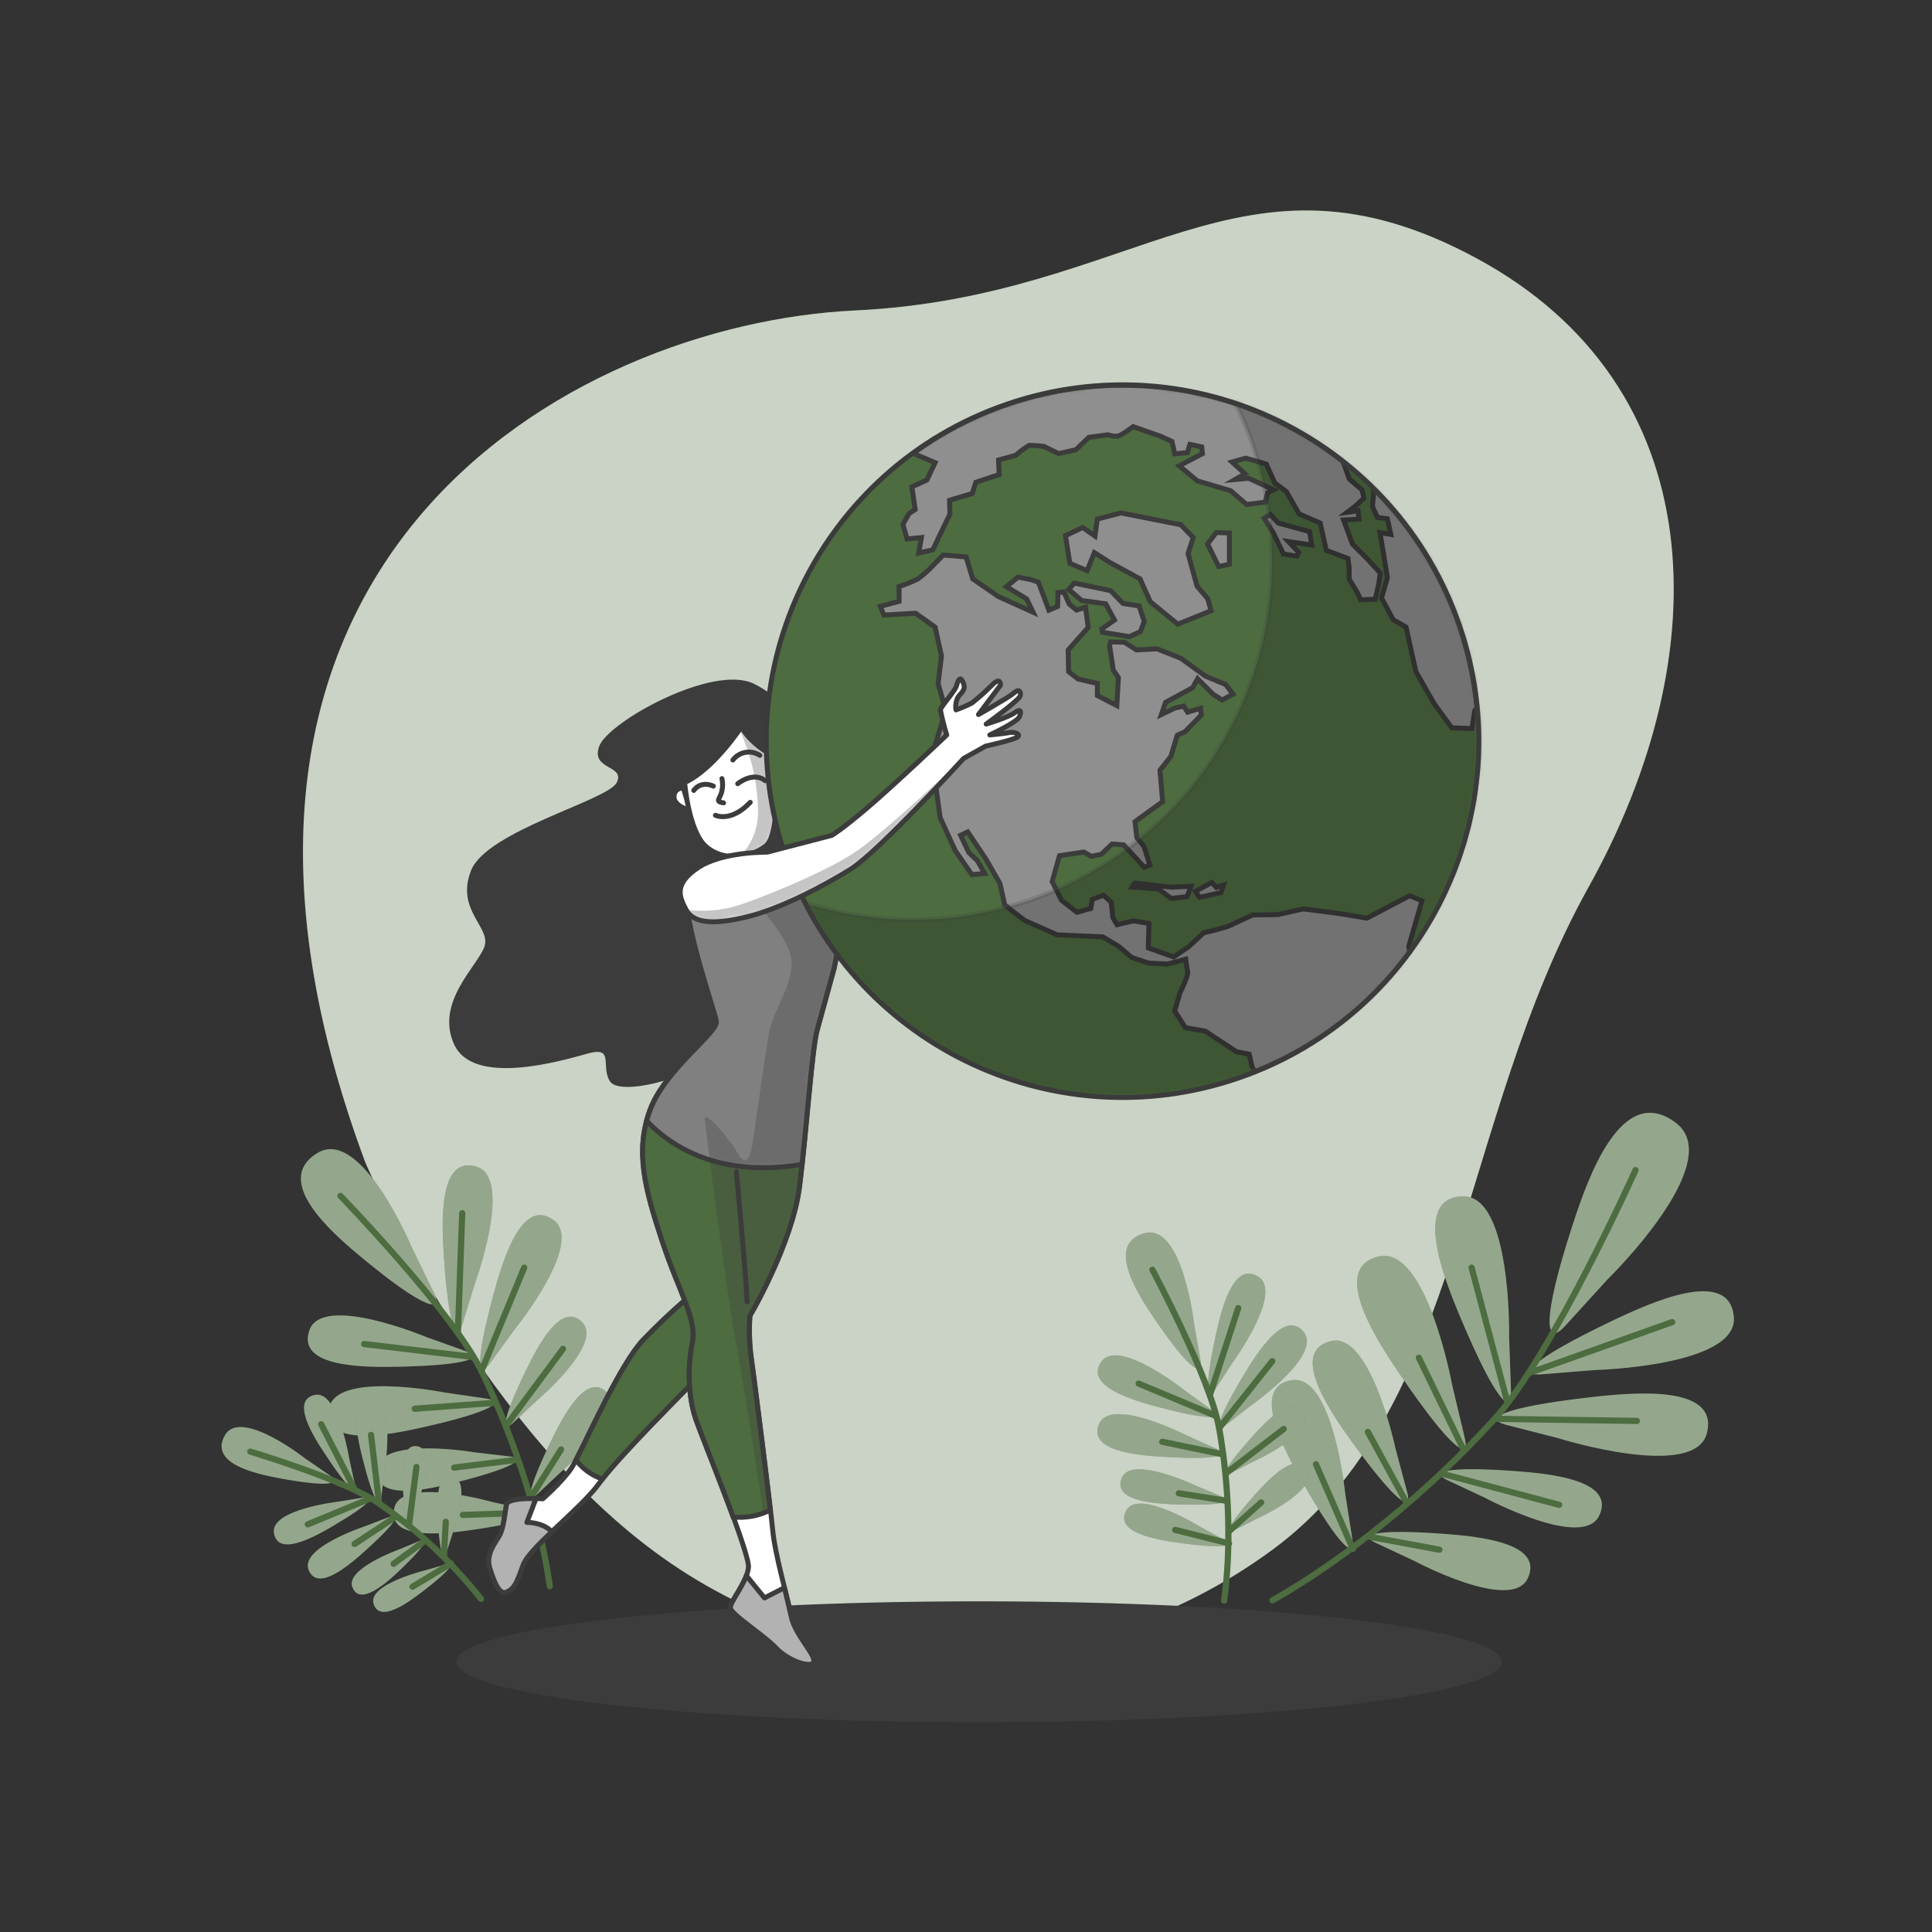 <svg width="390" height="390" viewBox="0 0 390 390" fill="none" xmlns="http://www.w3.org/2000/svg">
<rect x="0" y="0" width="390" height="390" fill="#333333" stroke="none"/>
<path d="M73.679 234.476C73.679 234.476 95.3 285.956 132.031 313.162C168.761 340.369 218.166 341.172 256.768 312.905C295.37 284.638 294.325 226.325 320.674 179.072C347.022 131.82 345.743 77.93 298.093 52.159C250.442 26.387 229.835 59.959 172.583 62.673C115.331 65.387 28.642 113.201 73.679 234.476Z" fill="#4D6C40"/>
<path opacity="0.7" d="M73.679 234.476C73.679 234.476 95.3 285.956 132.031 313.162C168.761 340.369 218.166 341.172 256.768 312.905C295.37 284.638 294.325 226.325 320.674 179.072C347.022 131.82 345.743 77.93 298.093 52.159C250.442 26.387 229.835 59.959 172.583 62.673C115.331 65.387 28.642 113.201 73.679 234.476Z" fill="white"/>
<path d="M93.343 267.283C92.235 270.839 90.574 268.187 89.606 253.734C89.146 246.956 88.475 233.095 96.213 235.513C103.646 237.853 95.87 259.069 95.87 259.069L93.343 267.283ZM103.795 268.476C103.795 268.476 118.045 250.926 111.766 246.308C105.238 241.504 101.369 254.834 99.598 261.394C95.823 275.379 96.533 278.429 98.74 275.434L103.795 268.476ZM108.287 282.789C108.287 282.789 121.727 271.44 117.601 267.002C113.303 262.384 108.412 272.009 106.111 276.767C101.197 286.907 101.299 289.349 103.42 287.368L108.287 282.789ZM113.365 297.016C113.365 297.016 126.805 285.659 122.671 281.221C118.381 276.604 113.49 286.237 111.189 290.995C106.275 301.135 106.376 303.568 108.498 301.595L113.365 297.016ZM85.995 269.88C85.995 269.88 65.146 261.136 62.486 268.453C59.709 276.065 73.585 276.034 80.379 275.894C94.864 275.582 97.586 274.045 94.084 272.774L85.995 269.88ZM89.762 281.096C89.762 281.096 67.587 276.674 66.433 284.372C65.231 292.391 78.827 289.598 85.449 288.101C99.583 284.926 101.946 282.875 98.257 282.329L89.762 281.096ZM95.753 293.171C95.753 293.171 76.9 289.942 76.105 296.478C75.27 303.287 86.705 300.612 92.266 299.192C104.146 296.182 106.103 294.395 102.968 294.013L95.753 293.171ZM99.497 303.233C99.497 303.233 81.12 297.96 79.607 304.403C78.047 311.08 89.747 309.637 95.394 308.818C107.523 307.078 109.652 305.51 106.579 304.801L99.497 303.233ZM83.218 252.018C83.218 252.018 72.969 227.37 64.1 232.736C54.873 238.321 66.94 248.82 72.961 253.796C85.792 264.475 89.536 264.989 87.633 261.05L83.218 252.018Z" fill="#4D6C40"/>
<path opacity="0.4" d="M93.343 267.283C92.235 270.839 90.574 268.187 89.606 253.734C89.146 246.956 88.475 233.095 96.213 235.513C103.646 237.853 95.87 259.069 95.87 259.069L93.343 267.283ZM103.795 268.476C103.795 268.476 118.045 250.926 111.766 246.308C105.238 241.504 101.369 254.834 99.598 261.394C95.823 275.379 96.533 278.429 98.74 275.434L103.795 268.476ZM108.287 282.789C108.287 282.789 121.727 271.44 117.601 267.002C113.303 262.384 108.412 272.009 106.111 276.767C101.197 286.907 101.299 289.349 103.42 287.368L108.287 282.789ZM113.365 297.016C113.365 297.016 126.805 285.659 122.671 281.221C118.381 276.604 113.49 286.237 111.189 290.995C106.275 301.135 106.376 303.568 108.498 301.595L113.365 297.016ZM85.995 269.88C85.995 269.88 65.146 261.136 62.486 268.453C59.709 276.065 73.585 276.034 80.379 275.894C94.864 275.582 97.586 274.045 94.084 272.774L85.995 269.88ZM89.762 281.096C89.762 281.096 67.587 276.674 66.433 284.372C65.231 292.391 78.827 289.598 85.449 288.101C99.583 284.926 101.946 282.875 98.257 282.329L89.762 281.096ZM95.753 293.171C95.753 293.171 76.9 289.942 76.105 296.478C75.27 303.287 86.705 300.612 92.266 299.192C104.146 296.182 106.103 294.395 102.968 294.013L95.753 293.171ZM99.497 303.233C99.497 303.233 81.12 297.96 79.607 304.403C78.047 311.08 89.747 309.637 95.394 308.818C107.523 307.078 109.652 305.51 106.579 304.801L99.497 303.233ZM83.218 252.018C83.218 252.018 72.969 227.37 64.1 232.736C54.873 238.321 66.94 248.82 72.961 253.796C85.792 264.475 89.536 264.989 87.633 261.05L83.218 252.018Z" fill="white"/>
<path d="M68.718 241.402C68.718 241.402 91.252 264.67 97.18 276.76C103.997 290.651 109.114 306.875 110.986 320.206" stroke="#4D6C40" stroke-width="1.252" stroke-linecap="round" stroke-linejoin="round"/>
<path d="M92.438 268.944L93.304 244.897" stroke="#4D6C40" stroke-width="1.252" stroke-linecap="round" stroke-linejoin="round"/>
<path d="M97.18 276.76L105.815 255.895" stroke="#4D6C40" stroke-width="1.252" stroke-linecap="round" stroke-linejoin="round"/>
<path d="M95.433 273.913L73.515 271.315" stroke="#4D6C40" stroke-width="1.252" stroke-linecap="round" stroke-linejoin="round"/>
<path d="M102.172 287.773L113.654 272.282" stroke="#4D6C40" stroke-width="1.252" stroke-linecap="round" stroke-linejoin="round"/>
<path d="M100.012 283.163L83.725 284.372" stroke="#4D6C40" stroke-width="1.252" stroke-linecap="round" stroke-linejoin="round"/>
<path d="M104.122 294.723L91.681 296.252" stroke="#4D6C40" stroke-width="1.252" stroke-linecap="round" stroke-linejoin="round"/>
<path d="M107.312 302.047L113.256 292.586" stroke="#4D6C40" stroke-width="1.252" stroke-linecap="round" stroke-linejoin="round"/>
<path d="M108.077 305.323L93.421 305.807" stroke="#4D6C40" stroke-width="1.252" stroke-linecap="round" stroke-linejoin="round"/>
<path d="M311.126 277.43C306.4 277.789 308.786 274.583 325.377 266.659C333.177 262.938 349.237 255.645 350.002 265.925C350.735 275.792 322.007 276.557 322.007 276.557L311.126 277.43ZM314.613 290.332C314.613 290.332 342.03 298.912 344.542 289.364C347.155 279.396 329.589 281.073 321.017 282.056C302.718 284.154 299.45 286.424 304.036 287.617L314.613 290.332ZM299.793 302.359C299.793 302.359 319.511 312.913 322.819 305.955C326.258 298.717 312.585 297.453 305.885 296.962C291.595 295.916 288.772 297.18 292.102 298.756L299.793 302.359ZM285.363 315.026C285.363 315.026 305.081 325.58 308.389 318.622C311.828 311.384 298.155 310.12 291.463 309.629C277.165 308.584 274.342 309.839 277.672 311.423L285.363 315.026ZM304.637 269.942C304.637 269.942 305.198 241.215 295.277 241.496C284.973 241.792 291.525 258.172 294.879 266.128C302.032 283.101 305.128 285.628 305.019 280.855L304.637 269.942ZM293.155 279.653C293.155 279.653 287.984 251.386 278.335 253.625C268.297 255.965 277.976 270.722 282.844 277.805C293.225 293.015 296.759 294.848 295.675 290.238L293.155 279.653ZM281.697 292.399C281.697 292.399 276.674 268.609 268.57 270.73C260.138 272.938 268.663 285.191 272.945 291.104C282.079 303.724 285.106 305.198 284.084 301.322L281.697 292.399ZM271.557 301.54C271.557 301.54 269.084 277.36 260.809 278.6C252.19 279.903 259.358 292.991 262.993 299.325C270.738 312.85 273.585 314.629 272.984 310.666L271.557 301.54ZM324.48 258.281C324.48 258.281 348.793 234.624 338.294 226.66C327.374 218.377 320.627 237.58 317.538 247.01C310.939 267.189 312.078 271.846 315.853 267.751L324.48 258.281Z" fill="#4D6C40"/>
<path opacity="0.4" d="M311.126 277.43C306.4 277.789 308.786 274.583 325.377 266.659C333.177 262.938 349.237 255.645 350.002 265.925C350.735 275.792 322.007 276.557 322.007 276.557L311.126 277.43ZM314.613 290.332C314.613 290.332 342.03 298.912 344.542 289.364C347.155 279.396 329.589 281.073 321.017 282.056C302.718 284.154 299.45 286.424 304.036 287.617L314.613 290.332ZM299.793 302.359C299.793 302.359 319.511 312.913 322.819 305.955C326.258 298.717 312.585 297.453 305.885 296.962C291.595 295.916 288.772 297.18 292.102 298.756L299.793 302.359ZM285.363 315.026C285.363 315.026 305.081 325.58 308.389 318.622C311.828 311.384 298.155 310.12 291.463 309.629C277.165 308.584 274.342 309.839 277.672 311.423L285.363 315.026ZM304.637 269.942C304.637 269.942 305.198 241.215 295.277 241.496C284.973 241.792 291.525 258.172 294.879 266.128C302.032 283.101 305.128 285.628 305.019 280.855L304.637 269.942ZM293.155 279.653C293.155 279.653 287.984 251.386 278.335 253.625C268.297 255.965 277.976 270.722 282.844 277.805C293.225 293.015 296.759 294.848 295.675 290.238L293.155 279.653ZM281.697 292.399C281.697 292.399 276.674 268.609 268.57 270.73C260.138 272.938 268.663 285.191 272.945 291.104C282.079 303.724 285.106 305.198 284.084 301.322L281.697 292.399ZM271.557 301.54C271.557 301.54 269.084 277.36 260.809 278.6C252.19 279.903 259.358 292.991 262.993 299.325C270.738 312.85 273.585 314.629 272.984 310.666L271.557 301.54ZM324.48 258.281C324.48 258.281 348.793 234.624 338.294 226.66C327.374 218.377 320.627 237.58 317.538 247.01C310.939 267.189 312.078 271.846 315.853 267.751L324.48 258.281Z" fill="white"/>
<path d="M330.158 236.2C330.158 236.2 313.232 273.733 301.727 286.408C288.514 300.979 271.736 314.629 256.862 323.068" stroke="#4D6C40" stroke-width="1.252" stroke-linecap="round" stroke-linejoin="round"/>
<path d="M308.732 277.134L337.553 266.885" stroke="#4D6C40" stroke-width="1.252" stroke-linecap="round" stroke-linejoin="round"/>
<path d="M301.728 286.408L330.432 286.829" stroke="#4D6C40" stroke-width="1.252" stroke-linecap="round" stroke-linejoin="round"/>
<path d="M304.263 283.007L297.063 255.887" stroke="#4D6C40" stroke-width="1.252" stroke-linecap="round" stroke-linejoin="round"/>
<path d="M291.049 297.476L314.738 303.771" stroke="#4D6C40" stroke-width="1.252" stroke-linecap="round" stroke-linejoin="round"/>
<path d="M295.487 292.757L286.416 274.076" stroke="#4D6C40" stroke-width="1.252" stroke-linecap="round" stroke-linejoin="round"/>
<path d="M283.756 303.03L276.12 289.052" stroke="#4D6C40" stroke-width="1.252" stroke-linecap="round" stroke-linejoin="round"/>
<path d="M276.596 310.237L290.566 312.827" stroke="#4D6C40" stroke-width="1.252" stroke-linecap="round" stroke-linejoin="round"/>
<path d="M273.086 312.671L265.645 295.581" stroke="#4D6C40" stroke-width="1.252" stroke-linecap="round" stroke-linejoin="round"/>
<path d="M245.271 280.504C243.711 282.883 243.048 280.589 245.372 269.763C246.464 264.685 248.89 254.358 254.062 257.767C259.03 261.043 248.851 275.005 248.851 275.005L245.271 280.504ZM252.697 283.577C252.697 283.577 266.861 273.679 263.219 268.967C259.436 264.069 253.789 273.047 251.105 277.493C245.388 286.978 245.271 289.364 247.525 287.633L252.697 283.577ZM252.993 295.043C252.993 295.043 265.255 289.528 263.133 285.402C260.949 281.104 255.333 287.149 252.634 290.16C246.886 296.579 246.449 298.389 248.43 297.383L252.993 295.043ZM253.726 306.563C253.726 306.563 265.988 301.049 263.866 296.923C261.682 292.625 256.066 298.67 253.367 301.681C247.627 308.1 247.19 309.91 249.163 308.903L253.726 306.563ZM239.335 280.823C239.335 280.823 225.857 270.013 222.362 274.825C218.72 279.841 228.922 282.734 233.945 284.06C244.647 286.876 246.971 286.322 244.663 284.653L239.335 280.823ZM239.741 289.856C239.741 289.856 224.383 281.939 221.91 287.352C219.344 292.991 229.921 293.803 235.1 294.099C246.152 294.739 248.321 293.725 245.723 292.539L239.741 289.856ZM241.605 299.996C241.605 299.996 228.431 293.654 226.465 298.295C224.422 303.116 233.392 303.56 237.775 303.693C247.135 303.974 248.953 303.069 246.73 302.133L241.605 299.996ZM242.237 308.178C242.237 308.178 229.811 300.479 227.37 304.879C224.819 309.457 233.688 310.846 238.04 311.446C247.315 312.725 249.21 312.016 247.104 310.846L242.237 308.178ZM241.02 267.127C241.02 267.127 238.68 246.847 231.028 248.945C223.072 251.105 229.733 261.355 233.103 266.3C240.287 276.845 242.923 278 242.362 274.716L241.02 267.127Z" fill="#4D6C40"/>
<path opacity="0.4" d="M245.271 280.504C243.711 282.883 243.048 280.589 245.372 269.763C246.464 264.685 248.89 254.358 254.062 257.767C259.03 261.043 248.851 275.005 248.851 275.005L245.271 280.504ZM252.697 283.577C252.697 283.577 266.861 273.679 263.219 268.967C259.436 264.069 253.789 273.047 251.105 277.493C245.388 286.978 245.271 289.364 247.525 287.633L252.697 283.577ZM252.993 295.043C252.993 295.043 265.255 289.528 263.133 285.402C260.949 281.104 255.333 287.149 252.634 290.16C246.886 296.579 246.449 298.389 248.43 297.383L252.993 295.043ZM253.726 306.563C253.726 306.563 265.988 301.049 263.866 296.923C261.682 292.625 256.066 298.67 253.367 301.681C247.627 308.1 247.19 309.91 249.163 308.903L253.726 306.563ZM239.335 280.823C239.335 280.823 225.857 270.013 222.362 274.825C218.72 279.841 228.922 282.734 233.945 284.06C244.647 286.876 246.971 286.322 244.663 284.653L239.335 280.823ZM239.741 289.856C239.741 289.856 224.383 281.939 221.91 287.352C219.344 292.991 229.921 293.803 235.1 294.099C246.152 294.739 248.321 293.725 245.723 292.539L239.741 289.856ZM241.605 299.996C241.605 299.996 228.431 293.654 226.465 298.295C224.422 303.116 233.392 303.56 237.775 303.693C247.135 303.974 248.953 303.069 246.73 302.133L241.605 299.996ZM242.237 308.178C242.237 308.178 229.811 300.479 227.37 304.879C224.819 309.457 233.688 310.846 238.04 311.446C247.315 312.725 249.21 312.016 247.104 310.846L242.237 308.178ZM241.02 267.127C241.02 267.127 238.68 246.847 231.028 248.945C223.072 251.105 229.733 261.355 233.103 266.3C240.287 276.845 242.923 278 242.362 274.716L241.02 267.127Z" fill="white"/>
<path d="M232.627 256.308C232.627 256.308 244.288 278.148 246.098 288.288C248.188 299.933 248.531 312.928 247.096 323.123" stroke="#4D6C40" stroke-width="1.252" stroke-linecap="round" stroke-linejoin="round"/>
<path d="M244.257 281.533L249.951 264.053" stroke="#4D6C40" stroke-width="1.252" stroke-linecap="round" stroke-linejoin="round"/>
<path d="M246.098 288.272L256.831 274.763" stroke="#4D6C40" stroke-width="1.252" stroke-linecap="round" stroke-linejoin="round"/>
<path d="M245.412 285.815L229.851 279.295" stroke="#4D6C40" stroke-width="1.252" stroke-linecap="round" stroke-linejoin="round"/>
<path d="M247.447 297.422L259.139 288.452" stroke="#4D6C40" stroke-width="1.252" stroke-linecap="round" stroke-linejoin="round"/>
<path d="M246.831 293.576L234.608 291.041" stroke="#4D6C40" stroke-width="1.252" stroke-linecap="round" stroke-linejoin="round"/>
<path d="M247.416 302.929L237.955 301.439" stroke="#4D6C40" stroke-width="1.252" stroke-linecap="round" stroke-linejoin="round"/>
<path d="M248.219 308.989L254.576 303.287" stroke="#4D6C40" stroke-width="1.252" stroke-linecap="round" stroke-linejoin="round"/>
<path d="M248.095 311.555L237.221 308.825" stroke="#4D6C40" stroke-width="1.252" stroke-linecap="round" stroke-linejoin="round"/>
<path d="M71.604 299.52C72.08 301.774 70.387 300.846 65.504 293.342C63.18 289.864 58.664 282.586 63.57 281.58C68.25 280.589 70.489 294.388 70.489 294.388L71.604 299.52ZM77.602 297.008C77.602 297.008 79.989 283.249 75.216 282.649C70.239 282.032 72.181 290.386 73.203 294.458C75.387 303.139 76.69 304.598 76.971 302.258L77.602 297.008ZM84.349 303.373C84.349 303.373 88.163 293.194 84.599 292.048C80.894 290.854 81.159 297.508 81.354 300.784C81.767 307.733 82.555 309.02 83.101 307.312L84.349 303.373ZM91.369 309.512C91.369 309.512 95.183 299.333 91.619 298.186C87.914 296.993 88.179 303.646 88.374 306.922C88.787 313.872 89.575 315.159 90.121 313.451L91.369 309.512ZM68.406 303.116C68.406 303.116 54.53 304.676 55.302 309.442C56.082 314.387 63.578 310.183 67.197 308.053C74.911 303.521 75.918 301.868 73.64 302.242L68.406 303.116ZM73.866 308.03C73.866 308.03 60.606 312.335 62.275 316.836C64.046 321.516 70.528 315.916 73.656 313.108C80.317 307.133 80.972 305.308 78.819 306.127L73.866 308.03ZM80.738 312.71C80.738 312.71 69.6 316.657 71.144 320.424C72.704 324.324 78.102 319.449 80.675 317.008C86.135 311.797 86.689 310.245 84.88 310.986L80.738 312.71ZM85.792 317.008C85.792 317.008 74.272 319.8 75.403 323.7C76.581 327.772 82.423 323.474 85.246 321.313C91.268 316.719 91.939 315.229 90.067 315.775L85.792 317.008ZM61.526 294.356C61.526 294.356 48.563 284.162 45.404 289.731C42.112 295.526 51.784 297.531 56.542 298.428C66.682 300.308 68.859 299.458 66.682 297.905L61.526 294.356Z" fill="#4D6C40"/>
<path opacity="0.4" d="M71.604 299.52C72.08 301.774 70.387 300.846 65.504 293.342C63.18 289.864 58.664 282.586 63.57 281.58C68.25 280.589 70.489 294.388 70.489 294.388L71.604 299.52ZM77.602 297.008C77.602 297.008 79.989 283.249 75.216 282.649C70.239 282.032 72.181 290.386 73.203 294.458C75.387 303.139 76.69 304.598 76.971 302.258L77.602 297.008ZM84.349 303.373C84.349 303.373 88.163 293.194 84.599 292.048C80.894 290.854 81.159 297.508 81.354 300.784C81.767 307.733 82.555 309.02 83.101 307.312L84.349 303.373ZM91.369 309.512C91.369 309.512 95.183 299.333 91.619 298.186C87.914 296.993 88.179 303.646 88.374 306.922C88.787 313.872 89.575 315.159 90.121 313.451L91.369 309.512ZM68.406 303.116C68.406 303.116 54.53 304.676 55.302 309.442C56.082 314.387 63.578 310.183 67.197 308.053C74.911 303.521 75.918 301.868 73.64 302.242L68.406 303.116ZM73.866 308.03C73.866 308.03 60.606 312.335 62.275 316.836C64.046 321.516 70.528 315.916 73.656 313.108C80.317 307.133 80.972 305.308 78.819 306.127L73.866 308.03ZM80.738 312.71C80.738 312.71 69.6 316.657 71.144 320.424C72.704 324.324 78.102 319.449 80.675 317.008C86.135 311.797 86.689 310.245 84.88 310.986L80.738 312.71ZM85.792 317.008C85.792 317.008 74.272 319.8 75.403 323.7C76.581 327.772 82.423 323.474 85.246 321.313C91.268 316.719 91.939 315.229 90.067 315.775L85.792 317.008ZM61.526 294.356C61.526 294.356 48.563 284.162 45.404 289.731C42.112 295.526 51.784 297.531 56.542 298.428C66.682 300.308 68.859 299.458 66.682 297.905L61.526 294.356Z" fill="white"/>
<path d="M50.521 293.03C50.521 293.03 69.693 298.74 76.534 303.506C84.311 308.862 91.242 315.353 97.095 322.764" stroke="#4D6C40" stroke-width="1.252" stroke-linecap="round" stroke-linejoin="round"/>
<path d="M71.62 300.721L64.834 287.492" stroke="#4D6C40" stroke-width="1.252" stroke-linecap="round" stroke-linejoin="round"/>
<path d="M76.534 303.506L74.896 289.645" stroke="#4D6C40" stroke-width="1.252" stroke-linecap="round" stroke-linejoin="round"/>
<path d="M74.74 302.5L62.135 307.71" stroke="#4D6C40" stroke-width="1.252" stroke-linecap="round" stroke-linejoin="round"/>
<path d="M82.555 307.936L84.068 296.119" stroke="#4D6C40" stroke-width="1.252" stroke-linecap="round" stroke-linejoin="round"/>
<path d="M79.997 306.103L71.581 311.672" stroke="#4D6C40" stroke-width="1.252" stroke-linecap="round" stroke-linejoin="round"/>
<path d="M85.699 311.095L79.451 315.674" stroke="#4D6C40" stroke-width="1.252" stroke-linecap="round" stroke-linejoin="round"/>
<path d="M89.63 314.083L89.981 307.187" stroke="#4D6C40" stroke-width="1.252" stroke-linecap="round" stroke-linejoin="round"/>
<path d="M91.034 315.619L83.273 320.299" stroke="#4D6C40" stroke-width="1.252" stroke-linecap="round" stroke-linejoin="round"/>
<path d="M197.629 347.662C255.905 347.662 303.147 342.196 303.147 335.455C303.147 328.713 255.905 323.248 197.629 323.248C139.352 323.248 92.11 328.713 92.11 335.455C92.11 342.196 139.352 347.662 197.629 347.662Z" fill="#3C3C3C"/>
<path d="M163.8 150.758C163.8 150.758 160.399 142.022 152.155 138.013C143.91 134.004 122.912 145.642 120.994 150.563C119.075 155.485 126.321 154.378 124.488 157.981C122.655 161.585 98.28 167.7 95.098 175.703C91.915 183.706 99.122 187.145 97.804 191.045C96.486 194.945 87.742 202.348 91.689 210.857C95.636 219.367 113.287 214.157 118.7 212.659C124.114 211.162 121.196 215.218 123.115 218.267C125.034 221.317 138.973 217.784 143.793 213.322C148.613 208.861 146.609 218.33 151.312 217.074C153.028 216.622 157.053 208.034 160.937 193.674C164.822 179.314 167.466 163.511 163.8 150.758Z" fill="#3C3C3C"/>
<path d="M139.058 261.791C139.058 261.791 135.104 265.06 129.987 270.317C124.87 275.574 117.234 293.53 115.385 296.314C113.537 299.099 109.574 302.554 109.574 302.554C109.574 302.554 102.554 302.086 102.235 303.732C101.915 305.378 101.712 308.467 100.776 310.066C99.84 311.665 98.038 313.825 98.888 316.579C99.739 319.332 100.807 322.101 102.305 321.368C103.802 320.635 104.286 319.636 105.565 315.986C106.844 312.335 117.328 304.528 120.994 299.38C124.66 294.232 138.427 280.621 140.213 278.671C141.999 276.721 144.893 277.321 146.039 269.1C147.186 260.879 142.966 259.147 139.058 261.791Z" fill="white" stroke="#3C3C3C" stroke-linecap="round" stroke-linejoin="round"/>
<path d="M140.213 278.678C142.007 276.721 144.893 277.329 146.039 269.108C147.186 260.887 142.966 259.147 139.058 261.791C139.058 261.791 135.104 265.06 129.987 270.317C125.471 274.95 119.012 289.435 116.275 294.723C117.624 296.513 119.484 297.851 121.61 298.561C125.986 292.913 138.512 280.535 140.213 278.678Z" fill="#4D6C40" stroke="#3C3C3C" stroke-miterlimit="10"/>
<path d="M106.353 307.32L108.194 302.507C106.135 302.461 102.461 302.554 102.235 303.732C101.923 305.37 101.712 308.467 100.776 310.066C99.84 311.665 98.038 313.825 98.888 316.579C99.739 319.332 100.807 322.093 102.305 321.368C103.802 320.642 104.286 319.636 105.565 315.986C106.142 314.348 108.56 311.883 111.384 309.192C109.512 307.219 106.353 307.32 106.353 307.32Z" fill="#B2B2B2" stroke="#3C3C3C" stroke-linecap="round" stroke-linejoin="round"/>
<path d="M149.908 175.009C149.908 175.009 141.406 173.3 138.988 178.019C136.57 182.738 144.253 203.892 144.581 206.193C144.908 208.494 134.183 215.904 131.196 224.133C128.209 232.362 130.143 239.834 133.661 250.474C137.179 261.113 140.743 266.222 139.768 271.034C138.793 275.847 138.871 282.032 140.548 286.697C142.225 291.361 151.281 313.42 151.086 316.337C150.891 319.254 147.373 323.24 147.451 324.542C147.529 325.845 154.237 330.041 156.663 332.639C159.089 335.236 163.862 336.859 164.284 335.423C164.705 333.988 160.423 329.963 159.697 326.173C158.972 322.382 156.452 313.927 155.977 308.857C155.501 303.787 151.983 276.097 151.531 273.117C151.265 270.63 151.216 268.125 151.382 265.629C151.382 265.629 159.962 251.09 161.413 239.476C162.864 227.861 163.917 211.684 164.986 207.854C166.054 204.025 168.418 195.374 168.418 195.374C169.373 190.907 169.636 186.319 169.198 181.771C168.332 175.211 158.668 173.917 155.555 174.197C152.443 174.478 149.908 175.009 149.908 175.009Z" fill="white" stroke="#3C3C3C" stroke-linecap="round" stroke-linejoin="round"/>
<path d="M155.493 304.824C154.401 295.464 151.874 275.621 151.492 273.14C151.226 270.653 151.177 268.148 151.343 265.652C151.343 265.652 159.923 251.113 161.374 239.499C161.803 236.028 162.193 232.151 162.568 228.314C156.671 228.072 144.487 226.754 133.099 220.342C132.328 221.542 131.688 222.821 131.188 224.156C128.193 232.409 130.135 239.858 133.653 250.497C137.171 261.136 140.735 266.245 139.76 271.058C138.785 275.87 138.863 282.056 140.54 286.72C141.531 289.544 145.259 298.756 148.005 306.22C150.583 306.484 153.183 305.999 155.493 304.824Z" fill="#4D6C40"/>
<mask id="mask0_20_2935" style="mask-type:luminance" maskUnits="userSpaceOnUse" x="129" y="220" width="34" height="87">
<path d="M155.493 304.824C154.401 295.464 151.874 275.621 151.492 273.14C151.226 270.653 151.177 268.148 151.343 265.652C151.343 265.652 159.923 251.113 161.374 239.499C161.803 236.028 162.193 232.151 162.568 228.314C156.671 228.072 144.487 226.754 133.099 220.342C132.328 221.542 131.688 222.821 131.188 224.156C128.193 232.409 130.135 239.858 133.653 250.497C137.171 261.136 140.735 266.245 139.76 271.058C138.785 275.87 138.863 282.056 140.54 286.72C141.531 289.544 145.259 298.756 148.005 306.22C150.583 306.484 153.183 305.999 155.493 304.824Z" fill="white"/>
</mask>
<g mask="url(#mask0_20_2935)">
<path opacity="0.3" d="M151.936 230.545C151 236.785 149.12 233.36 148.489 232.105C147.857 230.849 141.913 223.33 142.249 226.153C142.584 228.977 146.632 260.598 148.489 270.613C150.095 279.193 152.607 295.222 154.089 305.401C154.549 305.23 155.009 305.042 155.493 304.808C154.401 295.448 151.874 275.605 151.492 273.125C151.226 270.638 151.177 268.132 151.343 265.637C151.343 265.637 159.923 251.098 161.374 239.483C161.803 236.012 162.193 232.136 162.568 228.298C159.165 228.148 155.777 227.762 152.428 227.144C152.264 228.353 152.1 229.492 151.936 230.545Z" fill="#3C3C3C"/>
<path d="M148.629 236.496C148.629 236.496 150.462 255.707 150.821 262.782" stroke="#3C3C3C" stroke-linecap="round" stroke-linejoin="round"/>
</g>
<path d="M155.493 304.824C154.401 295.464 151.874 275.621 151.492 273.14C151.226 270.653 151.177 268.148 151.343 265.652C151.343 265.652 159.923 251.113 161.374 239.499C161.803 236.028 162.193 232.151 162.568 228.314C156.671 228.072 144.487 226.754 133.099 220.342C132.328 221.542 131.688 222.821 131.188 224.156C128.193 232.409 130.135 239.858 133.653 250.497C137.171 261.136 140.735 266.245 139.76 271.058C138.785 275.87 138.863 282.056 140.54 286.72C141.531 289.544 145.259 298.756 148.005 306.22C150.583 306.484 153.183 305.999 155.493 304.824Z" stroke="#3C3C3C" stroke-miterlimit="10"/>
<path d="M130.533 226.262C134.433 230.435 144.167 238.04 161.889 235.045C163.067 224.125 164.011 211.24 164.947 207.878C166.015 204.048 168.379 195.398 168.379 195.398C169.334 190.93 169.597 186.342 169.159 181.795C168.293 175.235 158.629 173.94 155.516 174.221C152.404 174.502 149.939 175.001 149.939 175.001C149.939 175.001 141.437 173.293 139.019 178.012C136.601 182.731 144.284 203.884 144.612 206.185C144.94 208.486 134.215 215.896 131.227 224.125C130.931 224.866 130.72 225.568 130.533 226.262Z" fill="#808080"/>
<mask id="mask1_20_2935" style="mask-type:luminance" maskUnits="userSpaceOnUse" x="130" y="174" width="40" height="62">
<path d="M130.533 226.262C134.433 230.435 144.167 238.04 161.889 235.045C163.067 224.125 164.011 211.24 164.947 207.878C166.015 204.048 168.379 195.398 168.379 195.398C169.334 190.93 169.597 186.342 169.159 181.795C168.293 175.235 158.629 173.94 155.516 174.221C152.404 174.502 149.939 175.001 149.939 175.001C149.939 175.001 141.437 173.293 139.019 178.012C136.601 182.731 144.284 203.884 144.612 206.185C144.94 208.486 134.215 215.896 131.227 224.125C130.931 224.866 130.72 225.568 130.533 226.262Z" fill="white"/>
</mask>
<g mask="url(#mask1_20_2935)">
<path opacity="0.3" d="M169.127 181.818C168.262 175.258 158.597 173.963 155.485 174.244C152.373 174.525 149.908 175.024 149.908 175.024C149.908 175.024 149.518 174.946 148.886 174.868L149.744 179.197C149.744 179.197 159.455 188.596 159.767 193.916C160.079 199.235 156.008 203.627 155.087 209.266C154.167 214.906 152.896 224.297 151.967 230.56C151.039 236.824 149.152 233.376 148.52 232.12C147.888 230.864 141.944 223.345 142.28 226.169C142.373 226.949 142.748 229.975 143.294 234.133C148.138 235.693 154.3 236.348 161.944 235.053C163.121 224.133 164.065 211.247 165.001 207.886C166.07 204.056 168.433 195.406 168.433 195.406C169.358 190.939 169.592 186.356 169.127 181.818Z" fill="#3C3C3C"/>
</g>
<path d="M130.533 226.262C134.433 230.435 144.167 238.04 161.889 235.045C163.067 224.125 164.011 211.24 164.947 207.878C166.015 204.048 168.379 195.398 168.379 195.398C169.334 190.93 169.597 186.342 169.159 181.795C168.293 175.235 158.629 173.94 155.516 174.221C152.404 174.502 149.939 175.001 149.939 175.001C149.939 175.001 141.437 173.293 139.019 178.012C136.601 182.731 144.284 203.884 144.612 206.185C144.94 208.486 134.215 215.896 131.227 224.125C130.931 224.866 130.72 225.568 130.533 226.262Z" stroke="#3C3C3C" stroke-linecap="round" stroke-linejoin="round"/>
<path d="M145.439 171.296C146.107 172.675 146.612 174.128 146.944 175.625C147.155 177.263 148.918 180.149 151.523 182.434C154.128 184.72 155.743 182.551 155.626 179.455C155.509 176.358 153.886 168.932 153.886 168.932C153.886 168.932 148.496 171.826 145.439 171.296Z" fill="white" stroke="#3C3C3C" stroke-linecap="round" stroke-linejoin="round"/>
<path d="M137.966 159.12C137.728 159.079 137.484 159.092 137.251 159.158C137.018 159.223 136.803 159.34 136.62 159.499C136.438 159.658 136.294 159.856 136.197 160.077C136.101 160.299 136.055 160.54 136.063 160.781C135.938 162.724 139.292 163.597 139.292 163.597L137.966 159.12Z" fill="white" stroke="#3C3C3C" stroke-linecap="round" stroke-linejoin="round"/>
<path d="M149.682 146.71C149.682 146.71 144.074 155.29 138.2 157.973C138.2 157.973 138.98 167.614 142.389 170.765C145.798 173.917 151.32 173.316 154.58 170.765C157.841 168.215 156.429 152.825 156.429 152.825C156.429 152.825 151.398 150.236 149.682 146.71Z" fill="white"/>
<mask id="mask2_20_2935" style="mask-type:luminance" maskUnits="userSpaceOnUse" x="138" y="146" width="19" height="27">
<path d="M149.682 146.71C149.682 146.71 144.074 155.29 138.2 157.973C138.2 157.973 138.98 167.614 142.389 170.765C145.798 173.917 151.32 173.316 154.58 170.765C157.841 168.215 156.429 152.825 156.429 152.825C156.429 152.825 151.398 150.236 149.682 146.71Z" fill="white"/>
</mask>
<g mask="url(#mask2_20_2935)">
<path opacity="0.3" d="M149.682 146.71L149.526 146.936L149.596 148.044C151.757 152.939 152.918 158.216 153.013 163.566C153.069 165.274 152.779 166.976 152.16 168.568C151.54 170.161 150.605 171.612 149.409 172.832C151.288 172.622 153.074 171.908 154.58 170.765C157.841 168.223 156.429 152.825 156.429 152.825C156.429 152.825 151.398 150.236 149.682 146.71Z" fill="#3C3C3C"/>
</g>
<path d="M149.682 146.71C149.682 146.71 144.074 155.29 138.2 157.973C138.2 157.973 138.98 167.614 142.389 170.765C145.798 173.917 151.32 173.316 154.58 170.765C157.841 168.215 156.429 152.825 156.429 152.825C156.429 152.825 151.398 150.236 149.682 146.71Z" stroke="#3C3C3C" stroke-linecap="round" stroke-linejoin="round"/>
<path d="M145.735 157.17C145.91 157.974 145.91 158.807 145.735 159.611C145.462 161.218 144.128 161.78 146.055 162.068" stroke="#3C3C3C" stroke-linecap="round" stroke-linejoin="round"/>
<path d="M144.425 164.58C144.425 164.58 147.545 166.093 151.445 161.959" stroke="#3C3C3C" stroke-linecap="round" stroke-linejoin="round"/>
<path d="M140.049 159.557C140.049 159.557 141.32 157.529 144.004 158.683" stroke="#3C3C3C" stroke-linecap="round" stroke-linejoin="round"/>
<path d="M148.917 158.2C148.917 158.2 152.037 155.641 154.487 157.591" stroke="#3C3C3C" stroke-linecap="round" stroke-linejoin="round"/>
<path d="M147.935 153.418C148.558 152.601 149.467 152.049 150.481 151.876C151.494 151.702 152.535 151.919 153.395 152.482" stroke="#3C3C3C" stroke-linecap="round" stroke-linejoin="round"/>
<path d="M249.928 217.63C287.494 204.747 307.503 163.849 294.62 126.283C281.736 88.717 240.838 68.709 203.273 81.592C165.707 94.476 145.698 135.373 158.581 172.939C171.465 210.505 212.362 230.514 249.928 217.63Z" fill="#4D6C40"/>
<mask id="mask3_20_2935" style="mask-type:luminance" maskUnits="userSpaceOnUse" x="154" y="77" width="145" height="145">
<path d="M249.928 217.63C287.494 204.747 307.503 163.849 294.62 126.283C281.736 88.717 240.838 68.709 203.273 81.592C165.707 94.476 145.698 135.373 158.581 172.939C171.465 210.505 212.362 230.514 249.928 217.63Z" fill="white"/>
</mask>
<g mask="url(#mask3_20_2935)">
<path d="M216.856 117.702L224.188 119.223L226.684 121.813L229.936 122.312L230.974 125.408L230.217 127.499L227.994 128.513L222.55 127.624L222.401 126.961L224.975 125.167L223.205 121.883L218.338 121.22L215.74 118.997L216.856 117.702Z" fill="#8F8F8F"/>
<path d="M275.925 185.344L270.114 184.369L263.094 183.479L257.93 184.626L252.876 184.696L247.806 187.036L244.842 187.871L243.009 188.276L239.959 191.1L236.925 193.175L231.8 191.342L231.933 186.42L228.813 185.882L225.482 186.662L224.64 185.195L224.312 182.122L222.752 180.71L220.49 181.561L220.194 183.378L217.402 184.158L214.29 181.74L212.402 177.957L213.868 172.739L218.775 171.998L220.335 172.871L222.331 172.427L224.5 170.375L226.84 170.555L230.989 175.055L232.12 174.634L230.935 170.875L229.492 169.096L229.117 165.859L234.694 161.819L234.156 155.477L236.34 152.716L237.658 148.403L239.218 147.701L242.494 144.347L242.362 142.982L239.733 143.762L238.953 142.537L237.12 142.951L234.437 144.245L235.287 141.781L240.747 138.817L241.753 137.023L244.873 140.143L246.706 141.305L248.89 140.119L247.408 138.177L243.36 136.5L238.368 132.889L233.571 130.978L229.429 131.204L226.98 129.644L224.172 129.574L223.985 130.354L224.726 135.252L225.763 136.773L225.443 142.436L221.52 140.4V137.959L217.62 137.069L215.709 135.572L215.623 131.219L219.672 126.649L219.118 122.577L217.324 123.154L215.826 121.914L214.773 119.519L213.564 119.613L213.494 122.429L211.731 123.17L209.61 117.523L208.05 116.984L205.499 116.501L203.159 118.427L207.246 120.9L208.541 123.583L201.521 120.416L196.357 116.844L195.023 112.421L190.398 112.047L187.551 114.956C186.85 115.626 186.113 116.256 185.344 116.844C184.099 117.456 182.811 117.977 181.49 118.404V121.384L177.692 122.405L178.433 124.16L184.821 123.794L188.76 126.586L190.055 132.421L189.368 137.99L190.928 143.45L188.074 152.654L189.774 165.032L192.824 171.701L196.178 176.553L198.752 176.327L197.34 173.784L195.562 172.084L193.916 168.605L195.343 167.934L199.009 173.394L201.856 178.355L202.816 182.684L206.833 185.804L213.424 188.713L222.604 189.119L225.826 191.03L228.415 193.253L231.824 194.415L235.724 194.602L239.351 193.619C239.351 193.619 239.554 195.328 239.741 196.154C239.928 196.981 238.22 200.343 238.22 200.343L237.128 204.079L239.281 207.449L243.274 208.135L249.623 212.316L252.174 212.8L252.736 215.296L253.282 216.395C265.774 211.432 276.616 203.053 284.567 192.215L284.388 190.983L287.04 181.834L284.544 180.812L275.925 185.344Z" fill="#8F8F8F"/>
<path d="M278.639 115.697L276.12 112.936L273 109.816L271.222 104.972L274.342 104.801L274.139 103.1L271.931 103.412L273.577 102.172L275.324 100.565L274.95 98.896L272.36 96.681L271.136 93.187C258.822 83.492 243.679 78.083 228.009 77.781C212.339 77.48 197 82.303 184.322 91.517L188.768 93.389L187.099 96.907L184.08 98.28L184.743 102.859L183.518 103.639L182.263 105.838L183.097 108.802L185.999 108.506L185.461 111.626L188.292 110.994L191.755 103.763L191.669 100.987L196.256 99.614L196.981 97.36L201.7 95.8L201.568 92.859L205.031 91.915C205.869 91.164 206.775 90.493 207.737 89.911C208.745 89.908 209.751 89.978 210.748 90.121L213.697 91.564L217.191 90.784L219.781 88.288L223.681 87.766C224.311 88.01 224.99 88.101 225.662 88.031C226.496 87.844 228.735 86.12 228.735 86.12L234.234 88.046L236.574 89.107L237.128 91.603L239.702 91.377L240.201 89.7L242.588 90.215L242.72 91.588L238.04 94.029L241.683 97.063L248.422 99.06L251.659 101.837L255.403 101.361L255.863 99.512L257.119 98.881L252.049 96.541L249.311 96.798L251.332 95.651L248.703 93.265L251.495 92.485L255.606 93.67L257.33 97.484L259.67 99.239L262.244 103.74L266.503 105.589L267.719 111.088L272.111 112.741L272.345 114.605V116.883L274.014 119.66L274.677 121.087L277.618 120.955L278.327 117.835L278.639 115.697Z" fill="#8F8F8F"/>
<path d="M277.079 98.428L277.29 99.388L277.048 102.235L278.07 104.458L280.051 104.715L280.753 107.882L278.569 107.492L280.067 116.602L278.881 120.713L281.221 125.081L283.826 126.594L285.823 135.595L289.544 142.108L293.062 146.921L297.118 147.069L297.71 143.442L298.155 142.896C297.872 139.922 297.405 136.968 296.759 134.051C293.783 120.523 286.947 108.148 277.079 98.428Z" fill="#8F8F8F"/>
<path d="M238.368 105.932L226.294 103.545L221.504 104.785L221.036 108.209L218.556 106.486L215.077 108.131L215.966 113.708L219.445 115.206L220.912 111.556L223.961 113.498L230.123 116.852L232.198 121.462L237.752 126.001L244.491 123.279L243.766 120.814L241.636 118.318L239.827 111.727L240.864 108.521L238.368 105.932Z" fill="#8F8F8F"/>
<path d="M248.173 107.601L245.528 107.492L243.766 109.801L246.004 114.371L248.173 113.896V107.601Z" fill="#8F8F8F"/>
<path d="M264.373 107.328L258.04 105.589L256.433 103.841L255.208 104.637L257.111 107.71L259.077 111.821L261.799 112.265L262.15 111.493L260.091 109.325L264.794 110.027L264.373 107.328Z" fill="#8F8F8F"/>
<path d="M229.078 178.269L228.563 179.08L233.891 179.47L236.41 181.358L239.647 180.991L240.412 178.901L236.426 179.088L229.078 178.269Z" fill="#8F8F8F"/>
<path d="M244.608 178.144L241.332 179.915L242.128 181.139L246.464 180.18L246.995 178.659L245.536 179.158L244.608 178.144Z" fill="#8F8F8F"/>
<path d="M216.856 117.702L224.188 119.223L226.684 121.813L229.936 122.312L230.974 125.408L230.217 127.499L227.994 128.513L222.55 127.624L222.401 126.961L224.975 125.167L223.205 121.883L218.338 121.22L215.74 118.997L216.856 117.702Z" stroke="#3C3C3C" stroke-miterlimit="10"/>
<path d="M275.925 185.344L270.114 184.369L263.094 183.479L257.93 184.626L252.876 184.696L247.806 187.036L244.842 187.871L243.009 188.276L239.959 191.1L236.925 193.175L231.8 191.342L231.933 186.42L228.813 185.882L225.482 186.662L224.64 185.195L224.312 182.122L222.752 180.71L220.49 181.561L220.194 183.378L217.402 184.158L214.29 181.74L212.402 177.957L213.868 172.739L218.775 171.998L220.335 172.871L222.331 172.427L224.5 170.375L226.84 170.555L230.989 175.055L232.12 174.634L230.935 170.875L229.492 169.096L229.117 165.859L234.694 161.819L234.156 155.477L236.34 152.716L237.658 148.403L239.218 147.701L242.494 144.347L242.362 142.982L239.733 143.762L238.953 142.537L237.12 142.951L234.437 144.245L235.287 141.781L240.747 138.817L241.753 137.023L244.873 140.143L246.706 141.305L248.89 140.119L247.408 138.177L243.36 136.5L238.368 132.889L233.571 130.978L229.429 131.204L226.98 129.644L224.172 129.574L223.985 130.354L224.726 135.252L225.763 136.773L225.443 142.436L221.52 140.4V137.959L217.62 137.069L215.709 135.572L215.623 131.219L219.672 126.649L219.118 122.577L217.324 123.154L215.826 121.914L214.773 119.519L213.564 119.613L213.494 122.429L211.731 123.17L209.61 117.523L208.05 116.984L205.499 116.501L203.159 118.427L207.246 120.9L208.541 123.583L201.521 120.416L196.357 116.844L195.023 112.421L190.398 112.047L187.551 114.956C186.85 115.626 186.113 116.256 185.344 116.844C184.099 117.456 182.811 117.978 181.49 118.404V121.384L177.692 122.405L178.433 124.16L184.821 123.794L188.76 126.586L190.055 132.421L189.368 137.99L190.928 143.45L188.074 152.654L189.774 165.032L192.824 171.701L196.178 176.553L198.752 176.327L197.34 173.784L195.562 172.084L193.916 168.605L195.343 167.934L199.009 173.394L201.856 178.355L202.816 182.684L206.833 185.804L213.424 188.713L222.604 189.119L225.826 191.03L228.415 193.253L231.824 194.415L235.724 194.602L239.351 193.619C239.351 193.619 239.554 195.328 239.741 196.154C239.928 196.981 238.22 200.343 238.22 200.343L237.128 204.079L239.281 207.449L243.274 208.135L249.623 212.316L252.174 212.8L252.736 215.296L253.282 216.395C265.774 211.432 276.616 203.053 284.567 192.215L284.388 190.983L287.04 181.834L284.544 180.812L275.925 185.344Z" stroke="#3C3C3C" stroke-miterlimit="10"/>
<path d="M278.639 115.697L276.12 112.936L273 109.816L271.222 104.972L274.342 104.801L274.139 103.1L271.931 103.412L273.577 102.172L275.324 100.565L274.95 98.896L272.36 96.681L271.136 93.187C258.822 83.492 243.679 78.083 228.009 77.781C212.339 77.48 197 82.303 184.322 91.517L188.768 93.389L187.099 96.907L184.08 98.28L184.743 102.859L183.518 103.639L182.263 105.838L183.097 108.802L185.999 108.506L185.461 111.626L188.292 110.994L191.755 103.763L191.669 100.987L196.256 99.614L196.981 97.36L201.7 95.8L201.568 92.859L205.031 91.915C205.869 91.164 206.775 90.493 207.737 89.911C208.745 89.908 209.751 89.978 210.748 90.121L213.697 91.564L217.191 90.784L219.781 88.288L223.681 87.766C224.311 88.01 224.99 88.101 225.662 88.031C226.496 87.844 228.735 86.12 228.735 86.12L234.234 88.046L236.574 89.107L237.128 91.603L239.702 91.377L240.201 89.7L242.588 90.215L242.72 91.588L238.04 94.029L241.683 97.063L248.422 99.06L251.659 101.837L255.403 101.361L255.863 99.512L257.119 98.881L252.049 96.541L249.311 96.798L251.332 95.651L248.703 93.265L251.495 92.485L255.606 93.67L257.33 97.484L259.67 99.239L262.244 103.74L266.503 105.589L267.719 111.088L272.111 112.741L272.345 114.605V116.883L274.014 119.66L274.677 121.087L277.618 120.955L278.327 117.835L278.639 115.697Z" stroke="#3C3C3C" stroke-miterlimit="10"/>
<path d="M277.079 98.428L277.29 99.388L277.048 102.235L278.07 104.458L280.051 104.715L280.753 107.882L278.569 107.492L280.067 116.602L278.881 120.713L281.221 125.081L283.826 126.594L285.823 135.595L289.544 142.108L293.062 146.921L297.118 147.069L297.71 143.442L298.155 142.896C297.872 139.922 297.405 136.968 296.759 134.051C293.783 120.523 286.947 108.148 277.079 98.428Z" stroke="#3C3C3C" stroke-miterlimit="10"/>
<path d="M238.368 105.932L226.294 103.545L221.504 104.785L221.036 108.209L218.556 106.486L215.077 108.131L215.966 113.708L219.445 115.206L220.912 111.556L223.961 113.498L230.123 116.852L232.198 121.462L237.752 126.001L244.491 123.279L243.766 120.814L241.636 118.318L239.827 111.727L240.864 108.521L238.368 105.932Z" stroke="#3C3C3C" stroke-miterlimit="10"/>
<path d="M248.173 107.601L245.528 107.492L243.766 109.801L246.004 114.371L248.173 113.896V107.601Z" stroke="#3C3C3C" stroke-miterlimit="10"/>
<path d="M264.373 107.328L258.04 105.589L256.433 103.841L255.208 104.637L257.111 107.71L259.077 111.821L261.799 112.265L262.15 111.493L260.091 109.325L264.794 110.027L264.373 107.328Z" stroke="#3C3C3C" stroke-miterlimit="10"/>
<path d="M229.078 178.269L228.563 179.08L233.891 179.47L236.41 181.358L239.647 180.991L240.412 178.901L236.426 179.088L229.078 178.269Z" stroke="#3C3C3C" stroke-miterlimit="10"/>
<path d="M244.608 178.144L241.332 179.915L242.128 181.139L246.464 180.18L246.995 178.659L245.536 179.158L244.608 178.144Z" stroke="#3C3C3C" stroke-miterlimit="10"/>
<path opacity="0.2" d="M248.711 79.981C255.267 92.692 257.916 107.058 256.323 121.271C254.73 135.483 248.967 148.907 239.76 159.851C230.553 170.795 218.313 178.769 204.582 182.77C190.851 186.77 176.243 186.618 162.599 182.333C168.074 192.921 176.078 201.993 185.9 208.747C195.723 215.5 207.06 219.724 218.906 221.046C230.753 222.367 242.742 220.744 253.811 216.322C264.88 211.899 274.686 204.813 282.36 195.692C290.034 186.571 295.338 175.697 297.802 164.034C300.266 152.372 299.814 140.282 296.485 128.836C293.157 117.39 287.055 106.943 278.721 98.421C270.388 89.898 260.079 83.565 248.711 79.981Z" fill="black" stroke="#3C3C3C" stroke-linecap="round" stroke-linejoin="round"/>
</g>
<path d="M249.928 217.63C287.494 204.747 307.503 163.849 294.62 126.283C281.736 88.717 240.838 68.709 203.273 81.592C165.707 94.476 145.698 135.373 158.581 172.939C171.465 210.505 212.362 230.514 249.928 217.63Z" stroke="#3C3C3C" stroke-miterlimit="10"/>
<path opacity="0.18" d="M249.928 217.63C287.494 204.747 307.503 163.849 294.62 126.283C281.736 88.717 240.838 68.709 203.273 81.592C165.707 94.476 145.698 135.373 158.581 172.939C171.465 210.505 212.362 230.514 249.928 217.63Z" stroke="#3C3C3C" stroke-miterlimit="10"/>
<path d="M154.869 172.021C154.869 172.021 145.86 171.857 140.93 175.141C136.001 178.425 137.077 180.976 138.505 183.651C139.932 186.326 143.848 186.771 150.782 185.078C157.716 183.386 166.335 178.799 171.74 175.438C177.146 172.076 194.524 153.098 194.524 153.098L198.962 150.618C198.962 150.618 204.025 149.495 205.202 148.894C206.38 148.294 204.758 147.662 203.806 147.872C202.855 148.083 199.797 148.356 199.797 148.356C199.797 148.356 205.374 145.766 205.795 144.674C206.216 143.582 206.076 142.951 204.789 143.894C203.502 144.838 199.079 146.164 199.079 146.164C199.079 146.164 205.834 141.281 205.975 140.416C206.115 139.55 205.655 138.988 204.688 139.87C203.72 140.751 197.519 144.238 197.519 144.238L201.958 138.325C201.958 138.325 202.098 136.555 200.398 138.138C199.072 139.492 197.66 140.758 196.17 141.929C195.137 142.453 194.071 142.911 192.98 143.302C192.824 142.416 192.972 141.503 193.401 140.712C194.033 139.745 195.374 139.152 194.126 137.233C193.775 136.687 193.346 137.405 193.073 138.458C192.8 139.511 189.852 142.67 189.836 143.333C190.171 145.032 190.598 146.711 191.116 148.364C191.116 148.364 180.18 158.761 174.853 163.262C169.525 167.762 167.903 168.628 167.903 168.628L154.869 172.021Z" fill="white"/>
<mask id="mask4_20_2935" style="mask-type:luminance" maskUnits="userSpaceOnUse" x="137" y="137" width="70" height="50">
<path d="M154.869 172.021C154.869 172.021 145.86 171.857 140.93 175.141C136.001 178.425 137.077 180.976 138.505 183.651C139.932 186.326 143.848 186.771 150.782 185.078C157.716 183.386 166.335 178.799 171.74 175.438C177.146 172.076 194.524 153.098 194.524 153.098L198.962 150.618C198.962 150.618 204.025 149.495 205.202 148.894C206.38 148.294 204.758 147.662 203.806 147.872C202.855 148.083 199.797 148.356 199.797 148.356C199.797 148.356 205.374 145.766 205.795 144.674C206.216 143.582 206.076 142.951 204.789 143.894C203.502 144.838 199.079 146.164 199.079 146.164C199.079 146.164 205.834 141.281 205.975 140.416C206.115 139.55 205.655 138.988 204.688 139.87C203.72 140.751 197.519 144.238 197.519 144.238L201.958 138.325C201.958 138.325 202.098 136.555 200.398 138.138C199.072 139.492 197.66 140.758 196.17 141.929C195.137 142.453 194.071 142.911 192.98 143.302C192.824 142.416 192.972 141.503 193.401 140.712C194.033 139.745 195.374 139.152 194.126 137.233C193.775 136.687 193.346 137.405 193.073 138.458C192.8 139.511 189.852 142.67 189.836 143.333C190.171 145.032 190.598 146.711 191.116 148.364C191.116 148.364 180.18 158.761 174.853 163.262C169.525 167.762 167.903 168.628 167.903 168.628L154.869 172.021Z" fill="white"/>
</mask>
<g mask="url(#mask4_20_2935)">
<path opacity="0.3" d="M150.782 185.055C157.716 183.355 166.335 178.776 171.74 175.414C176.218 172.63 188.9 159.128 193.136 154.58L193.058 154.253C193.058 154.253 178.464 168.223 172.255 172.255C166.046 176.288 152.389 181.88 147.732 183.128C144.714 183.87 141.585 184.039 138.505 183.628C139.924 186.303 143.848 186.763 150.782 185.055Z" fill="#3C3C3C"/>
</g>
<path d="M154.869 172.021C154.869 172.021 145.86 171.857 140.93 175.141C136.001 178.425 137.077 180.976 138.505 183.651C139.932 186.326 143.848 186.771 150.782 185.078C157.716 183.386 166.335 178.799 171.74 175.438C177.146 172.076 194.524 153.098 194.524 153.098L198.962 150.618C198.962 150.618 204.025 149.495 205.202 148.894C206.38 148.294 204.758 147.662 203.806 147.872C202.855 148.083 199.797 148.356 199.797 148.356C199.797 148.356 205.374 145.766 205.795 144.674C206.216 143.582 206.076 142.951 204.789 143.894C203.502 144.838 199.079 146.164 199.079 146.164C199.079 146.164 205.834 141.281 205.975 140.416C206.115 139.55 205.655 138.988 204.688 139.87C203.72 140.751 197.519 144.238 197.519 144.238L201.958 138.325C201.958 138.325 202.098 136.555 200.398 138.138C199.072 139.492 197.66 140.758 196.17 141.929C195.137 142.453 194.071 142.911 192.98 143.302C192.824 142.416 192.972 141.503 193.401 140.712C194.033 139.745 195.374 139.152 194.126 137.233C193.775 136.687 193.346 137.405 193.073 138.458C192.8 139.511 189.852 142.67 189.836 143.333C190.171 145.032 190.598 146.711 191.116 148.364C191.116 148.364 180.18 158.761 174.853 163.262C169.525 167.762 167.903 168.628 167.903 168.628L154.869 172.021Z" stroke="#3C3C3C" stroke-linecap="round" stroke-linejoin="round"/>
<path d="M158.34 320.502L154.323 322.561L150.665 318.068C149.698 320.658 147.373 323.528 147.436 324.566C147.514 325.876 154.222 330.065 156.647 332.662C159.073 335.26 163.847 336.882 164.268 335.447C164.689 334.012 160.407 329.987 159.682 326.196C159.393 324.8 158.878 322.764 158.34 320.502Z" fill="#B2B2B2" stroke="#3C3C3C" stroke-linecap="round" stroke-linejoin="round"/>
</svg>
